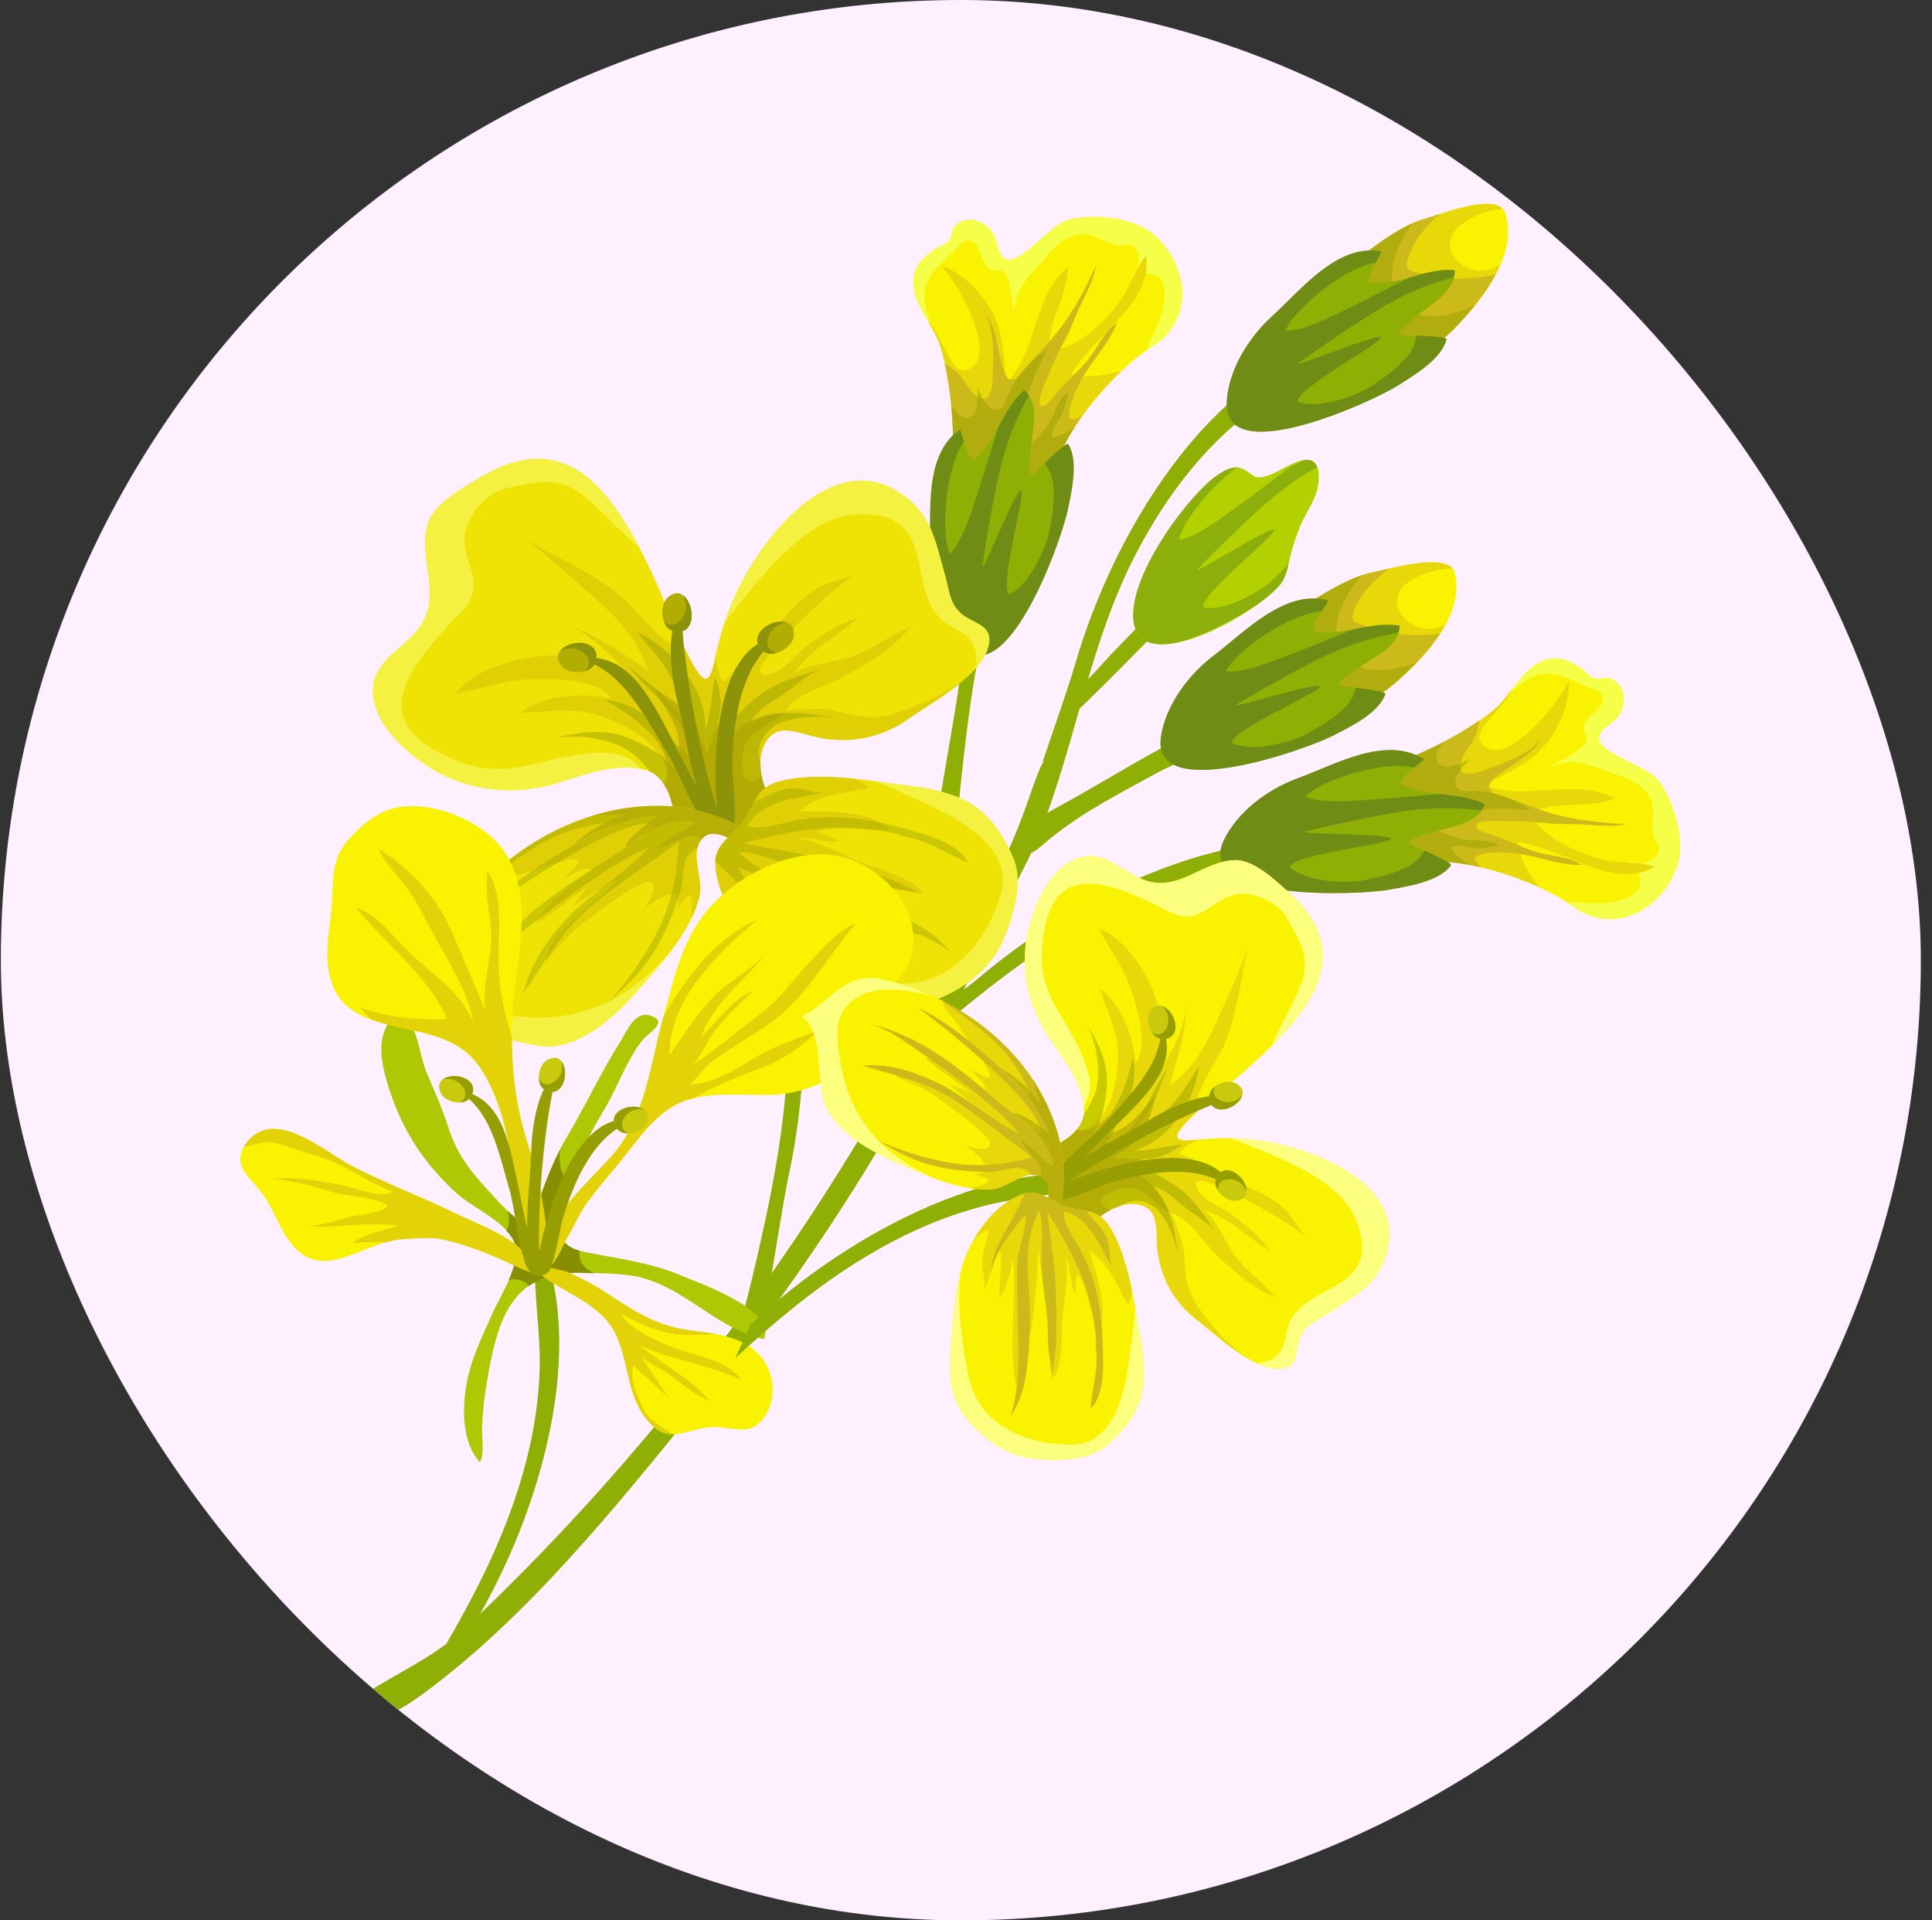 <svg width="161" height="160" viewBox="0 0 161 160" fill="none" xmlns="http://www.w3.org/2000/svg">
<rect x="0" y="0" width="161" height="160" fill="#333333" stroke="none"/>
<g clip-path="url(#clip0_202_71966)">
<rect x="0.07" width="160" height="160" rx="80" fill="#FEF0FF"/>
<path d="M89.554 55.474C89.115 56.987 88.078 59.963 86.89 63.457C86.918 63.443 86.951 63.438 86.984 63.424C86.861 63.622 86.758 63.796 86.706 63.928C86.163 65.216 85.744 66.555 85.249 67.871C84.159 70.789 82.769 73.699 81.439 76.519C72.324 95.889 60.106 113.827 45.243 129.246C43.121 131.448 40.943 133.598 38.713 135.697C36.525 137.757 33.945 138.978 31.366 140.535C30.918 140.808 30.456 141.086 30.14 141.506C29.824 141.926 29.683 142.52 29.933 142.982C30.036 143.01 30.135 143.029 30.239 143.048C32.036 143.354 33.799 142.194 35.299 141.091C43.98 134.702 51.35 125.53 58.14 117.146C64.864 108.847 70.956 100.029 76.115 90.669C78.256 86.784 80.227 82.809 82.033 78.758C83.466 75.542 85.433 72.539 86.715 69.261C89.714 61.608 90.832 53.498 94.665 46.142C96.589 42.455 98.862 39.196 101.823 36.339C104.129 34.108 109.778 30.35 109.448 29.266C100.673 32.255 92.916 43.813 89.554 55.474Z" fill="#8FAF05"/>
<path d="M84.42 41.039C82.161 45.905 80.596 51.465 79.931 56.911C79.285 62.183 74.541 84.798 76.875 87.184C79.167 90.541 79.12 74.353 80.025 65.682C80.69 59.33 81.496 52.926 83.505 46.891C84.08 45.16 84.755 43.51 85.519 41.911C85.137 41.638 84.769 41.35 84.42 41.039Z" fill="#8FAF05"/>
<path d="M83.667 21.505C84.907 22.354 87.463 18.694 89.001 18.317C91.179 17.78 94.617 18.091 96.314 19.689C99.101 22.311 99.483 26.677 96.055 28.842C93.211 30.629 89.877 34.463 88.501 37.499C87.496 39.715 87.869 43.502 84.903 44.242C83.62 44.563 81.046 44.577 79.994 43.554C78.919 42.517 79.4 40.659 79.428 39.343C79.504 35.854 79.414 32.312 78.4 28.95C77.835 27.069 75.793 25.07 76.146 23.075C76.349 21.92 76.873 21.571 77.698 20.896C78.212 20.482 78.579 20.576 79.061 20.062C79.358 19.746 79.273 19.09 79.607 18.793C80.484 18.02 81.484 18.213 82.38 18.982C83.201 19.685 82.988 20.934 83.611 21.448C83.63 21.476 83.648 21.495 83.667 21.505Z" fill="#F9F200"/>
<path d="M83.61 21.461C82.988 20.947 83.2 19.692 82.379 18.994C81.484 18.226 80.484 18.028 79.607 18.806C79.267 19.103 79.357 19.758 79.06 20.074C78.574 20.584 78.206 20.489 77.697 20.909C76.872 21.583 76.348 21.932 76.146 23.087C75.896 24.512 76.862 25.94 77.645 27.331C77.31 25.997 76.688 24.931 77.282 23.483C77.702 22.46 79.253 21.22 80.041 20.352C80.484 19.867 81.149 19.985 81.455 20.551C81.771 21.145 82.059 22.809 83.096 22.545C83.558 22.427 83.936 22.87 84.016 23.262C84.195 24.111 84.567 25.521 84.402 26.365C84.511 25.803 84.605 25.247 84.756 24.695C85.077 23.517 86.397 22.394 87.132 21.465C87.92 20.47 88.755 19.678 90.08 19.513C91.277 19.367 92.588 20.716 93.649 20.433C93.998 20.338 94.394 20.362 94.621 20.697C94.965 21.197 94.885 21.531 94.847 22.154C94.804 22.88 93.569 23.418 94.781 22.913C95.413 22.649 96.596 22.743 96.874 23.512C97.412 24.988 96.587 26.959 95.889 28.274C95.757 28.524 95.658 28.845 95.578 29.189C95.738 29.076 95.898 28.949 96.059 28.85C99.487 26.69 99.105 22.319 96.318 19.697C94.616 18.099 91.183 17.787 89.004 18.325C87.467 18.702 84.912 22.361 83.671 21.512C83.648 21.494 83.629 21.475 83.61 21.461Z" fill="#F6FF48"/>
<path d="M93.172 25.293C91.772 27.085 89.838 29.004 87.485 29.249C87.183 26.91 89.032 24.642 88.994 22.238C85.924 24.826 86.486 29.669 83.543 32.225C84.062 31.753 83.491 28.358 83.336 27.689C82.808 25.411 80.681 22.86 78.399 22.124C79.62 23.152 83.6 30.089 80.469 30.852C79.224 31.154 78.592 28.07 77.305 26.741C77.739 27.495 78.172 28.235 78.389 28.962C79.403 32.324 79.488 35.865 79.417 39.354C79.408 39.916 79.318 40.576 79.299 41.231C79.875 42.99 81.483 43.895 83.524 43.537C85.274 43.23 86.476 41.971 87.631 40.665C87.9 39.557 88.089 38.407 88.494 37.506C89.47 35.36 91.418 32.833 93.478 30.895C91.998 31.286 90.574 31.48 89.433 31.216C88.763 31.065 93.266 26.557 93.469 26.326C94.653 24.982 95.883 23.171 95.478 21.309C94.535 22.511 94.148 24.044 93.172 25.293Z" fill="#E8D80A"/>
<path d="M86.662 33.693C86.398 33.254 87.355 31.382 87.525 30.91C88.062 29.449 88.949 28.128 89.501 26.667C90.047 25.224 91.094 23.658 91.321 22.145C90.51 23.988 89.43 25.973 88.19 27.567C87.365 28.633 86.37 29.515 85.558 30.59C85.002 31.335 84.153 32.334 83.672 30.943C83.073 29.203 83.182 27.558 82.074 26.006C82.956 27.756 82.767 29.892 82.71 31.74C82.687 32.504 82.376 33.763 81.409 33.042C80.617 32.452 80.353 31.467 79.589 30.868C79.325 30.66 79.023 30.453 78.707 30.255C79.395 33.221 79.49 36.295 79.424 39.332C79.414 39.898 79.32 40.572 79.301 41.232C79.372 41.511 79.457 41.779 79.608 42.044C81.074 44.566 84.545 43.614 86.426 42.161C86.883 41.808 87.232 41.355 87.567 40.888C87.874 39.709 88.058 38.446 88.496 37.479C88.902 36.588 89.486 35.626 90.165 34.669C90.052 34.716 89.939 34.782 89.826 34.815C89.614 34.881 89.397 34.923 89.18 34.942C88.85 34.041 89.774 32.25 90.213 31.472C91.094 29.897 92.419 28.647 93.084 26.884C91.976 27.572 91.368 29.213 90.5 30.184C89.642 31.142 88.671 32.009 87.85 32.976C87.591 33.306 86.983 34.216 86.662 33.693Z" fill="#CCBA1B"/>
<path opacity="0.48" d="M85.677 32.908C86.073 31.541 86.582 30.357 87.285 29.141C85.917 29.9 84.715 31.305 84.059 32.743C83.777 33.37 83.663 34.313 82.843 34.106C82.079 33.913 81.758 32.852 81.419 32.239C81.471 32.894 81.589 34.865 80.504 34.818C80.023 34.794 79.636 34.309 79.273 33.752C79.443 35.61 79.467 37.487 79.424 39.349C79.415 39.906 79.325 40.561 79.302 41.207C79.523 41.901 79.806 42.551 80.466 43.023C82.268 44.324 84.852 43.391 86.431 42.183C86.861 41.853 87.233 41.443 87.549 40.995C87.87 39.788 88.053 38.491 88.501 37.501C88.784 36.883 89.162 36.223 89.586 35.563C89.379 35.704 89.18 35.846 88.973 35.968C88.539 36.218 88.105 36.402 87.7 36.445C87.544 35.789 88.176 35.181 88.45 34.625C88.751 34.016 88.888 33.323 89.034 32.668C88.294 32.974 87.775 34.79 87.266 35.464C86.611 36.336 85.757 37.374 84.573 37.345C84.05 35.973 85.304 34.2 85.677 32.908Z" fill="#979E02"/>
<path d="M85.93 37.093C85.982 36.64 86.034 36.301 86.034 36.258C86.213 35.075 86.406 33.358 85.36 32.5C83.445 34.169 83.11 36.763 81.121 38.361C80.399 37.602 80.366 36.65 79.984 35.773C76.919 37.951 77.617 42.846 77.504 46.09C77.409 48.745 78.183 51.795 79.979 53.766C83.827 57.987 88.462 45.033 88.981 42.464C89.302 40.889 89.891 38.451 89.019 37.013C88.849 36.73 86.35 39.314 86.062 39.512C85.675 39.79 85.808 38.144 85.93 37.093Z" fill="#8FAF05"/>
<path opacity="0.71" d="M89.027 37.015C88.924 36.84 87.905 37.779 87.089 38.562C87.16 39.123 88.386 39.288 87.476 44.112C87.16 45.776 85.727 48.799 84.109 49.511C83.265 48.883 85.293 41.796 85.137 40.914C84.958 39.934 81.737 48.172 81.869 47.162C82.124 45.248 82.897 40.867 83.364 39C83.765 37.425 84.232 36.006 84.944 34.502C85.165 34.025 85.463 33.502 85.745 32.96C85.637 32.795 85.519 32.644 85.359 32.512C84.364 33.379 83.793 34.502 83.199 35.596C83.039 36.067 82.888 36.543 82.737 37.034C82.256 38.628 81.775 40.174 81.242 41.768C80.794 43.112 80.148 45.125 79.163 46.153C78.38 44.503 78.752 39.019 80.328 36.803C80.224 36.463 80.129 36.119 79.988 35.789C76.923 37.967 77.621 42.862 77.508 46.106C77.413 48.761 78.187 51.812 79.983 53.783C83.831 58.003 88.466 45.05 88.985 42.48C89.31 40.891 89.9 38.453 89.027 37.015Z" fill="#637F1D"/>
<path d="M91.731 55.458C90.722 56.604 88.383 58.735 88.223 60.367C88.576 60.315 88.864 60.06 89.194 59.763C90.962 58.169 97.272 51.804 97.587 51.28C97.922 50.714 97.71 50.281 97.007 50.328C96.215 50.384 95.569 51.408 94.999 52.021C93.919 53.176 92.787 54.256 91.731 55.458Z" fill="#8FAF05"/>
<path d="M109.395 41.782C109.508 41.546 109.607 41.31 109.692 41.06C109.928 40.358 110.144 38.721 109.3 38.382C108.329 37.991 106.688 39.278 105.769 39.58C104.698 39.929 104.698 39.811 103.845 39.217C103.067 38.674 102.364 38.995 101.619 39.467C99.257 40.957 94.093 47.789 94.447 51.642C94.933 56.904 105.679 50.637 106.933 48.327C107.174 47.874 107.296 47.374 107.414 46.841C107.636 45.799 107.919 44.941 108.296 43.97C108.593 43.211 109.046 42.517 109.395 41.782Z" fill="#B3D100"/>
<path opacity="0.71" d="M94.689 52.548C94.783 52.741 94.897 52.906 95.033 53.043C95.062 53.071 95.085 53.1 95.109 53.133C95.269 53.274 95.448 53.387 95.646 53.477C95.665 53.482 95.679 53.491 95.698 53.501C95.896 53.576 96.123 53.628 96.349 53.656C96.41 53.666 96.476 53.67 96.537 53.675C96.679 53.684 96.835 53.68 96.99 53.675C99.197 53.562 102.408 51.878 104.903 50.285C105.898 49.549 106.657 48.846 106.935 48.333C107.157 47.917 107.274 47.455 107.383 46.974C107.048 47.342 106.657 47.748 106.176 48.205C104.945 49.37 102.012 50.978 100.286 50.61C99.975 49.606 105.766 45.05 106.152 44.244C106.586 43.344 99.145 48.134 99.843 47.394C101.177 45.989 104.365 42.891 105.836 41.651C107.081 40.609 108.298 39.732 109.75 38.925C109.755 38.925 109.759 38.92 109.764 38.92C109.67 38.675 109.524 38.477 109.293 38.388C109.099 38.312 108.878 38.312 108.642 38.345C108.326 38.491 108.01 38.638 107.699 38.793C107.293 39.076 106.892 39.373 106.482 39.684C105.157 40.694 103.865 41.665 102.498 42.65C101.352 43.476 99.645 44.735 98.245 44.984C98.508 43.542 100.838 40.547 103.073 38.968C102.583 38.944 102.106 39.161 101.611 39.472C99.249 40.962 94.085 47.795 94.439 51.647C94.463 51.926 94.534 52.157 94.614 52.373C94.647 52.425 94.661 52.491 94.689 52.548Z" fill="#7DA012"/>
<path d="M63.995 75.221C65.249 79.144 65.707 83.086 65.65 87.245C65.565 93.606 64.222 99.92 62.764 106.139C62.345 107.927 61.774 110.02 61.171 112.185C62.034 111.02 62.929 109.884 63.863 108.761C64.669 104.046 65.325 99.783 65.735 97.883C68.3 86.019 66.947 72.17 60.633 65.375C59.827 66.177 63.019 72.16 63.995 75.221Z" fill="#8FAF05"/>
<path d="M63.645 62.156C63.008 63.594 63.513 65.424 64.234 66.711C64.823 67.763 65.748 69.21 63.659 69.493C62.697 69.62 61.938 69.017 61.084 68.776C59.891 68.442 58.627 69.083 57.472 68.739C55.878 68.267 56.213 66.824 55.506 65.636C54.94 64.683 54.473 64.273 53.431 64.075C51.206 63.646 48.961 64.448 46.867 65.122C43.708 66.136 40.52 66.136 37.427 64.806C34.739 63.656 30.604 60.369 31.113 57.011C31.439 54.866 33.848 53.876 35.018 52.169C36.885 49.443 34.749 46.463 35.654 43.592C36.211 41.828 38.983 40.376 40.487 39.513C42.345 38.442 44.571 37.829 46.693 38.518C50.38 39.715 52.7 44.365 54.261 47.604C55.492 50.165 56.317 52.876 57.703 55.309C58.585 56.856 59.094 57.176 59.538 55.064C59.919 53.23 60.429 51.471 61.183 49.759C63.239 45.096 69.346 36.947 75.301 41.272C77.758 43.054 78.003 45.36 78.781 48.019C79.111 49.151 79.097 50.141 79.988 51.014C80.945 51.957 82.638 51.957 82.436 53.541C82.096 56.167 77.659 58.506 75.74 59.869C73.495 61.463 70.869 61.996 68.171 61.439C66.427 61.076 64.588 60.025 63.645 62.156Z" fill="#EFE306"/>
<path d="M43.514 44.637C44.165 45.24 46.056 46.693 47.159 47.706C49.927 50.248 52.775 52.125 53.987 55.812C51.601 54.294 49.488 52.695 46.721 51.88C49.682 52.752 52.638 56.303 54.411 58.759C52.789 56.703 49.224 54.874 46.607 54.648C44.085 54.431 39.482 55.586 37.969 57.802C40.109 57.373 42.274 56.609 44.485 56.586C46.15 56.567 49.95 56.586 51.002 58.217C48.701 57.736 45.344 57.807 43.358 59.377C45.99 59.335 47.937 58.83 50.483 59.806C52.582 60.608 55.321 62.126 55.562 64.644C55.59 64.979 55.51 65.243 55.397 65.474C55.434 65.531 55.468 65.573 55.505 65.634C56.208 66.823 55.878 68.266 57.472 68.737C58.542 69.053 59.711 68.553 60.829 68.742H60.838C60.843 68.742 60.848 68.746 60.852 68.746C60.933 68.761 61.013 68.751 61.088 68.775C61.154 68.794 61.22 68.827 61.282 68.846C61.781 69.001 62.272 69.27 62.795 69.227C63.389 69.18 64.285 68.732 64.903 68.157C64.79 67.681 64.488 67.162 64.238 66.709C63.517 65.422 63.012 63.593 63.649 62.154C64.592 60.023 66.431 61.079 68.18 61.438C70.877 61.999 73.504 61.461 75.748 59.867C76.017 59.679 76.343 59.462 76.696 59.231C77.088 58.971 77.512 58.698 77.96 58.401C77.974 58.392 77.993 58.382 78.007 58.368C78.403 58.104 78.813 57.821 79.21 57.524C79.243 57.5 79.275 57.477 79.308 57.453C79.728 57.142 80.134 56.817 80.511 56.477C79.417 57.307 78.215 58.01 76.937 58.547C75.315 59.231 73.716 59.905 71.91 59.717C70.887 59.613 69.93 59.24 68.949 59.099C68.548 59.042 65.549 59.028 65.393 59.297C66.252 57.83 68.675 57.236 70.066 56.51C71.924 55.543 74.598 53.917 75.843 52.261C74.23 52.926 72.801 54.006 71.137 54.648C69.642 55.223 67.393 55.242 66.12 56.152C67.44 54.171 69.722 53.025 71.566 51.465C69.958 51.88 68.671 52.804 67.303 53.775C66.346 54.454 65.351 55.935 64.149 56.166C61.975 56.59 64.714 53.818 65.299 53.209C67.204 51.219 69.222 49.22 71.552 47.631C70.703 48.211 69.288 48.338 68.336 48.885C67.289 49.489 66.478 50.201 65.686 51.083C63.946 53.016 61.947 54.775 60.357 56.84C59.862 56.373 59.721 55.562 59.622 54.789C59.603 54.879 59.57 54.968 59.551 55.058C59.112 57.17 58.599 56.85 57.717 55.303C57.476 54.888 57.273 54.454 57.066 54.02C55.444 54.124 53.053 50.786 51.884 49.791C50.63 48.725 49.21 47.886 47.782 47.079C46.626 46.447 44.481 45.528 43.514 44.637Z" fill="#E0CF05"/>
<path opacity="0.48" d="M55.912 56.451C56.483 57.644 57.662 59.554 57.624 60.865C56.771 59.842 56.049 58.799 55.12 57.852C54.257 56.97 53.262 56.305 52.329 55.499C53.989 57.635 57.718 60.157 57.582 63.185C55.427 61.223 53.607 58.517 50.381 58.342C52.786 59.507 55.12 61.676 56.342 64.067C55.766 63.661 55.337 63.039 54.616 62.624C53.663 62.067 52.513 61.44 51.423 61.176C49.749 60.77 47.778 61.072 46.156 61.53C48.08 61.091 51.428 61.572 52.951 62.987C53.3 63.307 53.805 63.812 54.163 64.302C54.729 64.552 55.092 64.948 55.502 65.641C56.205 66.83 55.875 68.273 57.468 68.744C58.624 69.084 59.892 68.442 61.08 68.782C61.566 68.919 62.023 69.159 62.5 69.334C63.311 68.914 63.716 67.844 64.622 67.443C64.494 67.193 64.358 66.948 64.23 66.717C63.74 65.84 63.377 64.713 63.382 63.628C63.136 62.685 63.174 61.765 64.018 60.912C65.376 59.544 68.498 59.587 70.247 59.889C67.564 59.544 65.084 58.814 62.575 60.228C62.853 59.2 64.541 58.375 65.395 57.767C66.352 57.083 67.489 55.984 68.616 55.73C66.621 56.281 64.758 56.786 63.089 58.083C61.91 58.993 60.929 60.195 59.76 61.025C59.718 60.2 60.118 59.427 60.067 58.54C60.02 57.819 59.854 57.017 59.581 56.395C59.289 57.823 59.265 59.389 58.784 60.789C58.925 57.489 55.988 53.947 53.088 52.684C54.05 53.928 55.177 54.914 55.912 56.451Z" fill="#979E02"/>
<path opacity="0.63" d="M61.689 58.586C60.062 59.148 59.412 61.316 58.912 62.849C58.473 61.722 58.346 60.812 57.535 59.746C56.719 58.671 55.63 58.091 54.531 57.332C55.441 59.246 57.021 60.788 56.474 63.023C55.984 62.604 55.347 62.123 54.743 61.995C55.347 62.118 55.762 64.212 55.63 64.707C55.559 64.966 55.441 65.164 55.3 65.325C55.366 65.424 55.437 65.513 55.507 65.631C55.941 66.367 55.984 67.201 56.328 67.843C56.766 67.847 57.153 67.862 57.384 67.904C58.483 68.107 59.459 68.475 60.392 68.696C60.623 68.701 60.859 68.71 61.086 68.772C61.152 68.79 61.213 68.819 61.279 68.842C62.293 68.941 63.278 68.734 64.33 67.734C64.424 67.645 64.533 67.55 64.641 67.451C64.514 67.197 64.368 66.937 64.236 66.706C63.891 66.088 63.604 65.348 63.458 64.589C63.17 64.877 62.925 65.108 62.774 65.127C61.458 65.254 61.783 62.477 62.194 61.849C62.854 60.836 64.424 60.157 65.367 59.397C63.49 59.44 61.515 60.256 60.454 61.864C60.185 61.034 60.982 59.077 61.689 58.586Z" fill="#ADA405"/>
<path opacity="0.5" d="M60.426 51.816C65.839 44.771 68.909 42.357 72.983 42.913C78.321 43.639 75.218 50.255 79.429 52.278C81.32 53.183 81.617 54.485 81.183 55.8C81.838 55.084 82.334 54.329 82.433 53.542C82.635 51.957 80.947 51.962 79.985 51.014C79.094 50.142 79.108 49.152 78.778 48.02C78 45.361 77.755 43.055 75.298 41.272C69.343 36.948 63.236 45.096 61.18 49.76C60.888 50.434 60.657 51.123 60.426 51.816Z" fill="#FCFF7D"/>
<path opacity="0.5" d="M35.658 43.592C34.753 46.459 36.889 49.444 35.022 52.169C33.852 53.876 31.442 54.866 31.117 57.012C30.608 60.369 34.743 63.656 37.431 64.806C40.529 66.132 43.712 66.136 46.871 65.122C48.956 64.453 51.191 63.661 53.411 64.076C51.417 61.246 45.386 63.679 42.783 63.991C40.373 64.278 38.685 63.797 36.521 62.661C30.938 59.728 34.111 55.701 37.228 52.249C38.558 50.778 40.053 50.029 39.214 47.327C38.926 46.398 38.577 45.403 38.747 44.417C39.03 42.739 40.675 40.975 42.344 40.645C44.825 40.154 46.315 39.669 48.305 41.06C49.823 42.121 51.87 44.526 53.246 45.572C51.733 42.677 49.658 39.49 46.697 38.528C44.57 37.834 42.349 38.452 40.491 39.523C38.982 40.376 36.215 41.828 35.658 43.592Z" fill="#FCFF7D"/>
<path d="M48.016 54.876C51.67 55.489 53.584 59.501 55.386 62.349C56.409 63.967 57.409 66.763 58.526 68.333C59.422 68.503 60.299 68.616 61.148 68.828C61.389 67.338 61.016 64.745 61.03 63.92C61.072 60.27 61.638 55.281 64.996 53.074C59.611 53.442 59.38 63.071 59.743 67.381C58.191 62.401 56.824 54.861 56.786 50.57C55.414 52.598 55.89 56.144 56.461 58.459C57.3 61.892 57.366 63.264 58.069 65.518C54.754 59.742 53.278 53.98 48.016 54.876Z" fill="#8D9309"/>
<path d="M49.379 53.921C48.724 53.327 47.252 53.496 46.663 54.246C46.408 54.572 46.389 55.001 46.804 55.505C47.436 56.278 49.374 56.175 49.653 55.062C49.78 54.543 49.653 54.171 49.379 53.921Z" fill="#B2AD02"/>
<path d="M49.38 53.921C48.725 53.327 47.254 53.496 46.664 54.246C46.664 54.246 47.716 53.633 48.663 54.421C49.574 55.175 48.772 55.906 48.772 55.906C49.196 55.769 49.55 55.491 49.654 55.067C49.781 54.543 49.654 54.171 49.38 53.921Z" fill="#8D9309"/>
<path d="M57.316 52.3C57.886 51.63 57.674 50.164 56.91 49.593C56.575 49.348 56.146 49.343 55.651 49.773C54.901 50.428 55.062 52.366 56.184 52.606C56.707 52.724 57.075 52.583 57.316 52.3Z" fill="#B2AD02"/>
<path d="M57.316 52.3C57.886 51.631 57.674 50.164 56.91 49.594C56.91 49.594 57.551 50.626 56.797 51.593C56.066 52.527 55.316 51.749 55.316 51.749C55.463 52.168 55.75 52.513 56.179 52.602C56.707 52.725 57.075 52.583 57.316 52.3Z" fill="#8D9309"/>
<path d="M63.132 53.099C63.344 52.24 64.665 51.566 65.57 51.858C65.966 51.986 66.216 52.335 66.155 52.985C66.056 53.976 64.386 54.966 63.538 54.197C63.142 53.839 63.043 53.457 63.132 53.099Z" fill="#B2AD02"/>
<path d="M63.132 53.099C63.344 52.24 64.665 51.566 65.57 51.858C65.57 51.858 64.353 51.934 64.004 53.108C63.665 54.244 64.735 54.405 64.735 54.405C64.306 54.527 63.858 54.49 63.538 54.197C63.142 53.839 63.043 53.457 63.132 53.099Z" fill="#8D9309"/>
<path d="M55.626 67.172C47.699 66.753 40.164 71.878 36.363 78.754C34.77 81.644 37.123 84.002 37.566 86.836C39.612 85.124 43.781 87.458 46.185 87.166C49.076 86.817 51.566 84.36 53.372 82.295C55.197 80.206 57.691 77.41 58.309 74.599C58.587 73.321 57.7 71.572 58.196 70.403C58.959 68.601 60.676 69.823 61.907 70.426C63.665 68.728 57.715 67.389 56.776 67.272C56.389 67.229 56.008 67.196 55.626 67.172Z" fill="#EFE306"/>
<path d="M40.098 73.75C40.706 74.038 41.88 73.274 42.479 73.114C43.974 72.718 45.473 72.1 46.987 71.732C49.321 71.166 47.812 72.326 47.02 73.166C47.656 72.901 48.764 72.034 49.335 72.501C47.85 73.557 45.403 75.203 44.705 76.924C46.322 76.004 47.704 74.651 49.302 73.689C48.519 74.156 48.255 75.019 47.609 75.599C48.864 74.707 50.198 74.038 51.415 73.208C50.948 74.184 49.283 75.108 48.486 75.938C47.35 77.117 45.657 78.334 45.516 80.059C46.581 78.829 47.529 77.65 48.901 76.674C49.585 76.188 53.546 73.09 54.253 73.5C54.961 73.911 53.838 75.561 53.456 76.004C54.296 75.028 57.205 73.269 56.375 75.896C56.71 75.41 56.955 74.835 57.512 74.566C57.696 75.179 57.686 75.853 57.592 76.542C57.908 75.896 58.158 75.245 58.304 74.59C58.582 73.312 57.696 71.562 58.191 70.393C58.955 68.592 60.671 69.813 61.902 70.416C63.66 68.719 57.71 67.38 56.771 67.262C56.389 67.215 56.003 67.182 55.625 67.163C49.792 66.866 44.176 69.563 40.098 73.75Z" fill="#E0CF05"/>
<path opacity="0.5" d="M42.503 84.6C39.905 84.214 37.91 83.813 37.339 81.045C36.934 79.088 38.084 76.674 39.282 74.637C38.165 75.91 37.174 77.287 36.363 78.753C34.77 81.644 37.123 84.001 37.566 86.835C39.612 85.124 43.781 87.458 46.185 87.165C49.076 86.817 51.566 84.36 53.372 82.294C54.136 81.422 55.008 80.427 55.814 79.357C52.452 83.153 48.373 85.473 42.503 84.6Z" fill="#FCFF7D"/>
<path opacity="0.41" d="M39.945 73.901C41.86 72.444 44.071 70.779 45.863 69.879C47.207 69.204 49.782 68.431 51.295 68.577C49.584 69.365 42.775 72.958 40.063 76.127C43.784 73.401 52.696 67.568 54.709 68.771C50.046 72.515 43.982 74.622 40.063 80.931C41.143 79.291 43.421 77.706 45 76.471C46.872 75.004 51.272 71.732 53.997 70.647C52.743 72.218 49.027 74.679 47.612 76.141C45.274 78.555 44.161 80.559 43.609 82.761C45.208 80.498 46.457 78.131 48.471 76.207C50.366 74.391 54.422 71.713 56.577 70.133C56.322 72.812 56.477 76.876 50.649 83.619C51.828 82.261 54.756 80.701 56.704 74.24C57.067 73.047 56.685 71.27 57.996 70.742C58.029 70.728 58.071 70.728 58.109 70.713C58.133 70.61 58.151 70.506 58.194 70.412C58.958 68.61 60.674 69.832 61.905 70.435C63.664 68.738 57.713 67.398 56.775 67.281C56.393 67.233 56.006 67.2 55.629 67.181C49.72 66.861 44.034 69.624 39.945 73.901Z" fill="#979E02"/>
<path opacity="0.68" d="M47.738 70.454C48.761 69.864 50.657 68.417 54.943 67.879C54.943 67.879 51.699 70.142 52.232 70.6C52.232 70.6 55.207 67.813 57.891 68.483C58.301 68.587 54.604 70.345 54.896 70.614C55.123 70.822 58.013 68.935 58.452 69.982C59.296 68.85 60.8 69.879 61.908 70.425C63.667 68.728 57.716 67.389 56.778 67.271C56.396 67.224 56.009 67.191 55.632 67.172C53.505 67.059 51.407 67.361 49.403 67.974C50.322 67.893 51.251 67.856 52.19 67.889C52.19 67.889 51.322 67.997 49.893 68.822C48.46 69.643 47.738 70.454 47.738 70.454Z" fill="#B2A906"/>
<path d="M65.159 65.056C64.994 65.094 64.834 65.141 64.678 65.188C63.113 65.669 62.82 67.055 62.052 68.291C61.321 69.456 59.638 70.219 59.614 71.743C59.581 73.883 60.741 75.845 62.113 77.42C64.254 79.877 67.088 80.975 70.068 82.197C72.539 83.21 75.08 84.347 77.726 83.394C80.197 82.503 82.446 80.867 83.554 78.424C84.379 76.609 85.294 73.544 84.502 71.629C83.771 69.856 82.672 68.126 81.093 67.074C78.938 65.646 75.731 65.481 73.199 65.127C70.785 64.787 67.611 64.462 65.159 65.056Z" fill="#EFE306"/>
<path d="M59.614 71.742C59.581 73.883 60.741 75.845 62.113 77.42C62.231 77.556 62.363 77.674 62.486 77.806C62.075 77.236 61.792 76.642 61.835 76.024C62.797 76.514 63.679 77.193 64.707 77.556C65.15 77.712 66.767 77.745 67.05 78.132C66.216 76.986 64.315 76.731 63.641 75.524C65.112 75.585 66.706 76.552 68.172 76.91C67.63 75.925 66.069 75.293 65.188 74.642C68.979 75.51 72.694 77.457 76.585 77.91C76.085 77.099 74.651 76.566 73.84 76.066C72.737 75.387 71.567 74.751 70.374 74.251C68.564 73.487 66.489 72.558 64.636 72.072C66.937 72.45 69.356 72.747 71.648 73.232C73.364 73.6 75.213 74.421 76.924 74.43C76.193 73.082 72.869 72.355 71.516 71.752C69.865 71.016 68.121 70.068 66.319 69.847C67.503 69.658 68.818 70.262 70.002 70.082C69.417 69.814 68.757 69.62 68.191 69.257C70.044 68.715 72.251 69.314 74.156 69.125C72.713 67.484 68.573 67.593 66.541 67.593C68.394 66.079 70.238 66.136 72.402 65.664C72.199 65.381 71.775 65.122 71.247 64.882C69.229 64.679 66.989 64.608 65.154 65.051C64.99 65.089 64.829 65.136 64.674 65.183C63.108 65.664 62.816 67.051 62.047 68.286C61.321 69.455 59.638 70.219 59.614 71.742Z" fill="#E0CF05"/>
<path opacity="0.5" d="M75.948 66.395C78.933 67.772 84.672 70.201 83.385 74.558C82.192 78.599 79.037 82.366 74.458 81.913C71.549 81.626 67.923 81.041 64.844 79.726C66.442 80.73 68.225 81.442 70.064 82.196C72.534 83.21 75.076 84.347 77.722 83.394C80.192 82.503 82.442 80.867 83.55 78.424C84.375 76.609 85.29 73.544 84.498 71.629C83.767 69.856 82.668 68.126 81.088 67.074C78.933 65.645 75.727 65.48 73.195 65.127C73.115 65.117 73.03 65.103 72.945 65.094C74.001 65.518 75.019 65.966 75.948 66.395Z" fill="#FCFF7D"/>
<path opacity="0.41" d="M62.051 68.289C61.32 69.454 59.637 70.218 59.613 71.741C59.613 71.75 59.618 71.76 59.618 71.769C60.014 72.193 60.443 72.575 60.764 72.863C62.598 74.537 63.64 76.466 66.219 77.149C64.413 76.668 62.452 73.849 61.499 72.297C63.004 72.59 64.333 74.018 65.871 74.49C67.483 74.98 69.134 75.504 70.775 75.961C73.444 76.706 76.857 77.559 79.102 79.257C77.588 77.069 73.906 75.824 71.496 74.975C67.917 73.716 64.409 73.787 61.556 70.986C63.145 70.991 64.862 71.811 66.385 72.241C68.148 72.745 69.982 72.901 71.751 73.335C72.5 73.518 73.26 73.782 74.023 73.966C74.717 74.131 76.089 74.122 76.669 74.466C74.354 73.089 71.425 72.335 68.827 71.628C66.569 71.01 64.216 70.746 61.919 70.26C66.469 69.058 70.51 68.346 75.207 69.614C75.122 69.591 75.047 69.6 74.976 69.638C77.084 69.873 78.777 71.118 80.653 71.873C80.092 70.543 77.867 69.76 76.603 69.383C72.996 68.308 69.855 67.653 66.125 68.388C64.951 68.619 63.438 69.218 62.259 68.784C63.598 66.62 66.498 66.511 68.676 66.03C68.04 66.172 66.795 65.615 66.031 65.672C65.13 65.738 64.597 66.007 63.763 66.403C63.588 66.488 63.414 66.563 63.225 66.648C63.126 66.691 62.994 66.742 62.867 66.79C62.598 67.261 62.362 67.784 62.051 68.289Z" fill="#979E02"/>
<path d="M125.427 17.742C126.558 21.146 123.545 24.923 121.334 27.229C119.698 28.931 117.491 30.384 115.029 30.025C111.398 29.502 108.536 26.437 111.417 23.268C112.955 21.58 116.444 18.84 118.698 18.242C119.853 17.935 124.814 15.893 125.427 17.742Z" fill="#F9F200"/>
<path d="M121.334 27.228C122.621 25.884 124.177 24.041 125.031 22.06C124.366 22.494 123.503 22.683 122.682 22.452C121.885 22.225 120.961 21.523 120.853 20.641C120.735 19.703 121.296 19.009 122.036 18.51C122.923 17.911 124.078 17.501 125.21 17.392C124.073 16.204 119.768 17.963 118.703 18.246C116.449 18.84 112.959 21.579 111.422 23.272C108.541 26.436 111.398 29.501 115.034 30.029C117.491 30.378 119.698 28.931 121.334 27.228Z" fill="#E8D80A"/>
<path d="M121.331 27.231C122.444 26.071 123.76 24.533 124.646 22.864C122.331 23.388 119.889 23.322 117.592 22.558C117.305 22.459 117.182 22.176 117.248 21.888C117.635 20.28 118.681 18.941 119.983 17.828C119.422 18.012 118.955 18.172 118.691 18.243C116.437 18.837 112.948 21.577 111.41 23.27C108.529 26.434 111.387 29.499 115.022 30.027C117.488 30.381 119.695 28.933 121.331 27.231Z" fill="#CCBA1B"/>
<path opacity="0.48" d="M121.331 27.228C121.826 26.714 122.359 26.115 122.877 25.469C120.614 26.459 118.049 26.968 116.662 25.134C115.281 23.3 116.238 20.546 117.733 18.594C115.545 19.556 112.749 21.805 111.414 23.271C108.533 26.435 111.391 29.5 115.026 30.029C117.488 30.378 119.694 28.93 121.331 27.228Z" fill="#979E02"/>
<path d="M118.324 26.118C118.682 25.84 118.96 25.637 118.993 25.613C119.965 24.916 121.332 23.859 121.219 22.511C118.682 22.299 116.593 23.873 114.061 23.562C114.099 22.515 114.759 21.827 115.122 20.945C111.425 20.266 108.403 24.18 105.998 26.358C104.032 28.146 102.381 30.824 102.226 33.488C101.886 39.189 114.401 33.479 116.607 32.055C117.956 31.187 120.116 29.909 120.54 28.282C120.625 27.966 117.027 27.971 116.688 27.905C116.211 27.82 117.48 26.769 118.324 26.118Z" fill="#8FAF05"/>
<path opacity="0.71" d="M120.54 28.279C120.592 28.081 119.21 28.011 118.079 27.968C117.725 28.411 118.465 29.406 114.368 32.113C112.958 33.047 109.789 34.126 108.153 33.466C108.016 32.419 114.509 28.935 115.033 28.209C115.613 27.393 107.464 30.83 108.28 30.222C109.831 29.072 113.509 26.568 115.179 25.601C116.584 24.79 117.932 24.134 119.503 23.592C119.993 23.422 120.578 23.267 121.167 23.092C121.21 22.904 121.238 22.71 121.219 22.508C119.904 22.399 118.706 22.767 117.503 23.107C117.055 23.319 116.607 23.54 116.15 23.776C114.674 24.54 113.231 25.276 111.713 26.006C110.44 26.619 108.539 27.567 107.115 27.572C107.752 25.86 111.944 22.3 114.632 21.89C114.806 21.579 114.985 21.272 115.122 20.937C111.425 20.258 108.403 24.172 105.998 26.351C104.032 28.138 102.381 30.816 102.226 33.48C101.886 39.181 114.401 33.471 116.607 32.047C117.961 31.184 120.116 29.911 120.54 28.279Z" fill="#637F1D"/>
<path d="M92.31 64.872C91.032 65.617 89.745 66.367 88.439 67.079C87.595 67.537 86.742 68.008 86.072 68.697C85.398 69.39 84.766 70.498 85.275 71.356C86.19 71.115 86.836 70.408 87.567 69.823C90.335 67.603 93.338 66.084 96.46 64.377C97.016 64.071 97.629 63.807 98.228 63.528C99.233 63.066 100.077 62.651 101.114 62.26C101.614 62.076 104.448 61.534 103.967 60.506C103.703 59.945 102.283 60.185 101.859 60.261C100.129 60.581 98.511 61.458 96.95 62.241C95.385 63.081 93.852 63.976 92.31 64.872Z" fill="#8FAF05"/>
<path d="M121.245 47.761C122.07 51.255 118.736 54.749 116.331 56.847C114.553 58.404 112.224 59.648 109.805 59.078C106.235 58.234 103.656 54.928 106.806 52.028C108.489 50.477 112.205 48.058 114.502 47.662C115.676 47.464 120.797 45.865 121.245 47.761Z" fill="#F9F200"/>
<path d="M116.324 56.846C117.729 55.62 119.441 53.922 120.464 52.027C119.766 52.404 118.885 52.512 118.088 52.206C117.31 51.909 116.456 51.126 116.423 50.239C116.385 49.292 117.008 48.655 117.791 48.221C118.729 47.703 119.913 47.396 121.049 47.387C120.021 46.104 115.579 47.471 114.49 47.66C112.193 48.056 108.478 50.475 106.794 52.027C103.644 54.926 106.224 58.227 109.793 59.076C112.217 59.647 114.546 58.402 116.324 56.846Z" fill="#E8D80A"/>
<path d="M116.324 56.846C117.536 55.79 118.984 54.375 120.012 52.791C117.659 53.107 115.23 52.828 113.014 51.862C112.736 51.739 112.637 51.447 112.726 51.169C113.254 49.598 114.414 48.363 115.81 47.363C115.235 47.495 114.754 47.618 114.49 47.665C112.193 48.061 108.478 50.48 106.794 52.032C103.644 54.931 106.224 58.232 109.793 59.081C112.217 59.647 114.546 58.402 116.324 56.846Z" fill="#CCBA1B"/>
<path opacity="0.48" d="M116.324 56.847C116.862 56.376 117.446 55.829 118.022 55.235C115.683 56.022 113.08 56.3 111.859 54.348C110.642 52.401 111.845 49.741 113.504 47.926C111.236 48.69 108.256 50.684 106.794 52.028C103.644 54.928 106.224 58.229 109.793 59.078C112.217 59.648 114.546 58.403 116.324 56.847Z" fill="#979E02"/>
<path d="M113.43 55.476C113.812 55.231 114.109 55.057 114.142 55.033C115.175 54.425 116.627 53.491 116.637 52.138C114.128 51.704 111.907 53.086 109.413 52.553C109.545 51.511 110.262 50.883 110.7 50.039C107.079 49.035 103.721 52.666 101.133 54.627C99.02 56.231 97.139 58.758 96.743 61.394C95.898 67.038 108.875 62.46 111.195 61.239C112.619 60.493 114.878 59.409 115.444 57.829C115.557 57.518 111.973 57.207 111.638 57.112C111.176 56.99 112.534 56.052 113.43 55.476Z" fill="#8FAF05"/>
<path opacity="0.71" d="M115.448 57.835C115.518 57.642 114.146 57.448 113.024 57.307C112.628 57.717 113.283 58.773 108.964 61.107C107.474 61.914 104.22 62.711 102.655 61.904C102.612 60.853 109.388 57.953 109.973 57.274C110.624 56.514 102.197 59.216 103.065 58.684C104.711 57.675 108.596 55.505 110.341 54.69C111.812 54.006 113.213 53.473 114.825 53.072C115.33 52.945 115.929 52.841 116.532 52.719C116.593 52.535 116.631 52.341 116.636 52.139C115.334 51.917 114.108 52.181 112.882 52.407C112.416 52.577 111.954 52.761 111.477 52.954C109.935 53.586 108.436 54.19 106.861 54.784C105.541 55.284 103.565 56.057 102.146 55.939C102.928 54.294 107.422 51.115 110.133 50.941C110.331 50.649 110.539 50.356 110.704 50.036C107.083 49.031 103.725 52.662 101.136 54.624C99.024 56.227 97.142 58.754 96.746 61.39C95.902 67.034 108.879 62.456 111.199 61.235C112.618 60.499 114.882 59.414 115.448 57.835Z" fill="#637F1D"/>
<path d="M81.796 81.282C81.173 81.806 80.197 82.56 79.004 83.47C77.726 85.045 76.5 86.648 75.293 88.266C75.491 88.091 75.684 87.921 75.873 87.752C80.697 83.569 85.662 79.439 91.25 76.402C94.904 74.417 98.606 72.988 102.666 72.266C105.825 71.705 112.611 71.748 112.941 70.658C103.986 68.235 91.099 73.488 81.796 81.282Z" fill="#8FAF05"/>
<path d="M133.267 61.314C132.947 62.781 137.299 63.776 138.228 65.063C139.544 66.878 140.543 70.179 139.699 72.358C138.313 75.922 134.408 77.922 131.122 75.55C128.396 73.584 123.591 71.933 120.262 71.801C117.829 71.702 114.458 73.466 112.661 70.999C111.883 69.929 110.902 67.548 111.454 66.19C112.015 64.808 113.911 64.554 115.146 64.087C118.404 62.847 121.653 61.432 124.393 59.235C125.926 58.004 127.015 55.359 128.995 54.939C130.141 54.694 130.66 55.047 131.593 55.561C132.173 55.877 132.225 56.259 132.881 56.514C133.286 56.669 133.857 56.344 134.262 56.547C135.309 57.066 135.502 58.065 135.125 59.188C134.781 60.211 133.541 60.484 133.3 61.253C133.282 61.267 133.272 61.291 133.267 61.314Z" fill="#F9F200"/>
<path d="M133.286 61.243C133.531 60.474 134.767 60.2 135.111 59.177C135.483 58.055 135.295 57.055 134.248 56.537C133.847 56.334 133.272 56.659 132.866 56.504C132.216 56.249 132.159 55.867 131.579 55.551C130.645 55.042 130.127 54.688 128.981 54.929C127.562 55.23 126.604 56.664 125.609 57.909C126.717 57.098 127.472 56.122 129.042 56.126C130.146 56.131 131.881 57.102 132.975 57.508C133.593 57.734 133.734 58.399 133.324 58.894C132.895 59.413 131.456 60.3 132.093 61.162C132.376 61.549 132.107 62.063 131.772 62.285C131.051 62.766 129.886 63.643 129.042 63.808C129.603 63.695 130.155 63.577 130.721 63.511C131.933 63.364 133.47 64.166 134.606 64.501C135.823 64.859 136.874 65.331 137.525 66.5C138.11 67.552 137.351 69.273 138.011 70.155C138.228 70.442 138.355 70.82 138.129 71.154C137.794 71.659 137.454 71.711 136.865 71.909C136.177 72.14 135.21 71.201 136.134 72.13C136.615 72.616 136.969 73.748 136.365 74.295C135.2 75.346 133.06 75.323 131.579 75.167C131.296 75.139 130.966 75.167 130.612 75.219C130.773 75.327 130.957 75.427 131.108 75.54C134.399 77.907 138.303 75.912 139.685 72.347C140.529 70.169 139.529 66.868 138.214 65.053C137.285 63.765 132.937 62.775 133.253 61.304C133.272 61.29 133.281 61.266 133.286 61.243Z" fill="#F6FF48"/>
<path d="M133.329 71.541C131.141 70.914 128.642 69.844 127.529 67.755C129.58 66.595 132.381 67.458 134.593 66.524C131.037 64.647 126.761 66.991 123.295 65.222C123.927 65.529 126.855 63.723 127.421 63.327C129.335 61.983 130.901 59.055 130.726 56.664C130.231 58.182 125.294 64.478 123.417 61.86C122.672 60.818 125.294 59.078 126.039 57.386C125.506 58.069 124.983 58.753 124.389 59.224C121.649 61.427 118.4 62.837 115.142 64.077C114.614 64.275 113.968 64.44 113.355 64.671C111.94 65.868 111.704 67.693 112.803 69.452C113.741 70.956 115.363 71.598 117.004 72.178C118.131 72.008 119.272 71.753 120.258 71.791C122.611 71.885 125.685 72.748 128.26 73.927C127.341 72.701 126.628 71.456 126.445 70.296C126.331 69.617 132.202 72.097 132.49 72.201C134.183 72.795 136.323 73.257 137.894 72.182C136.418 71.763 134.857 71.98 133.329 71.541Z" fill="#E8D80A"/>
<path d="M123.098 68.665C123.405 68.26 125.498 68.439 125.998 68.42C127.554 68.368 129.11 68.694 130.671 68.66C132.213 68.627 134.057 69.01 135.542 68.651C133.524 68.59 131.284 68.335 129.341 67.788C128.045 67.42 126.856 66.831 125.55 66.487C124.654 66.251 123.405 65.836 124.513 64.869C125.899 63.662 127.465 63.148 128.488 61.536C127.196 63.007 125.149 63.639 123.409 64.275C122.693 64.539 121.41 64.723 121.717 63.559C121.967 62.606 122.782 61.988 123.046 61.055C123.136 60.729 123.216 60.376 123.282 60.008C120.788 61.757 117.977 63.002 115.139 64.082C114.606 64.285 113.95 64.45 113.328 64.681C113.102 64.85 112.88 65.03 112.691 65.27C110.904 67.576 113.092 70.433 115.139 71.636C115.639 71.928 116.19 72.079 116.747 72.216C117.954 72.056 119.194 71.754 120.255 71.796C121.231 71.834 122.344 72.018 123.485 72.287C123.4 72.197 123.296 72.122 123.221 72.027C123.079 71.853 122.957 71.669 122.858 71.476C123.57 70.83 125.574 71.018 126.46 71.127C128.247 71.348 129.907 72.112 131.793 72.065C130.737 71.296 128.988 71.348 127.762 70.91C126.555 70.471 125.385 69.896 124.178 69.5C123.806 69.382 122.73 69.156 123.098 68.665Z" fill="#CCBA1B"/>
<path opacity="0.48" d="M123.455 67.452C124.874 67.306 126.157 67.334 127.553 67.532C126.331 66.547 124.582 65.962 123.002 65.896C122.314 65.868 121.399 66.118 121.281 65.278C121.173 64.495 122.031 63.802 122.474 63.255C121.885 63.552 120.102 64.401 119.739 63.378C119.579 62.925 119.885 62.383 120.267 61.836C118.607 62.689 116.877 63.416 115.137 64.081C114.614 64.278 113.977 64.444 113.369 64.665C112.808 65.127 112.317 65.636 112.124 66.424C111.596 68.579 113.425 70.625 115.137 71.635C115.604 71.908 116.122 72.097 116.66 72.224C117.895 72.068 119.169 71.752 120.253 71.795C120.932 71.823 121.682 71.927 122.455 72.068C122.252 71.932 122.04 71.799 121.852 71.649C121.46 71.337 121.125 71.007 120.932 70.644C121.484 70.258 122.281 70.611 122.903 70.658C123.582 70.71 124.275 70.578 124.936 70.465C124.37 69.89 122.498 70.093 121.677 69.876C120.621 69.593 119.343 69.197 118.919 68.084C120.003 67.094 122.116 67.593 123.455 67.452Z" fill="#979E02"/>
<path d="M119.669 69.259C120.107 69.136 120.442 69.056 120.48 69.046C121.645 68.768 123.304 68.301 123.715 67.009C121.447 65.859 118.919 66.524 116.693 65.284C117.123 64.326 117.995 63.94 118.664 63.261C115.496 61.238 111.219 63.723 108.173 64.836C105.678 65.746 103.137 67.608 101.986 70.013C99.52 75.162 113.265 74.597 115.845 74.115C117.424 73.818 119.905 73.451 120.909 72.107C121.107 71.843 117.773 70.494 117.481 70.305C117.075 70.041 118.65 69.542 119.669 69.259Z" fill="#8FAF05"/>
<path opacity="0.71" d="M120.91 72.103C121.032 71.942 119.778 71.348 118.75 70.882C118.255 71.155 118.566 72.358 113.752 73.324C112.092 73.659 108.749 73.461 107.485 72.23C107.754 71.212 115.082 70.434 115.841 69.957C116.685 69.424 107.839 69.528 108.824 69.274C110.696 68.793 115.044 67.864 116.954 67.595C118.562 67.373 120.056 67.274 121.716 67.369C122.24 67.397 122.838 67.472 123.447 67.534C123.555 67.373 123.654 67.204 123.715 67.005C122.537 66.411 121.287 66.303 120.047 66.161C119.552 66.19 119.052 66.228 118.543 66.275C116.883 66.425 115.27 66.562 113.592 66.666C112.182 66.756 110.069 66.911 108.744 66.383C109.98 65.039 115.204 63.323 117.845 63.955C118.123 63.733 118.406 63.516 118.661 63.257C115.492 61.234 111.215 63.719 108.169 64.832C105.674 65.742 103.133 67.604 101.982 70.009C99.516 75.158 113.261 74.593 115.841 74.112C117.42 73.819 119.905 73.451 120.91 72.103Z" fill="#637F1D"/>
<path d="M35.385 140.251C35.979 139.949 36.597 139.69 37.21 139.426C38.073 137.827 38.789 136.521 39.275 135.724C45.551 125.336 48.763 111.794 44.99 103.32C43.967 103.811 45.047 110.511 44.981 113.722C44.891 117.839 44.047 121.72 42.647 125.634C40.794 130.82 38.049 135.654 35.145 140.374C35.225 140.331 35.305 140.289 35.385 140.251Z" fill="#8FAF05"/>
<path d="M40.54 115.344C41.398 110.251 42.426 105.856 48.471 106.04C49.806 106.083 51.169 106.083 52.484 106.262C56.756 106.837 59.501 110.671 63.655 111.576C64.725 109.115 58.185 106.875 56.629 106.22C54.045 105.135 51.352 104.862 48.608 104.286C45.661 103.678 46.481 101.165 47.278 98.802C48.052 96.515 49.212 94.384 50.433 92.309C51.47 90.541 52.31 88.155 53.592 86.608C54.078 86.019 55.733 85.147 54.243 84.628C52.88 84.156 52.211 85.972 51.706 86.769C50.075 89.329 48.844 92.04 47.293 94.639C45.774 97.18 45.119 99.495 44.166 102.164C42.879 101.735 41.493 100.047 40.587 99.076C39.078 97.463 37.989 95.954 37.329 93.842C36.834 92.248 36.136 90.796 35.514 89.258C35.028 88.061 34.877 86.429 34.245 85.33C33.462 83.968 32.467 84.661 31.991 86.019C31.406 87.683 32.147 89.984 32.708 91.536C33.854 94.709 35.641 97.26 38.131 99.491C39.446 100.67 42.549 101.976 42.964 103.815C43.341 105.475 41.672 107.988 41.031 109.44C40.314 111.072 39.536 112.628 39.093 114.339C38.508 116.598 38.296 119.965 39.984 121.827C40.413 121.106 40.13 119.838 40.172 118.932C40.219 117.73 40.342 116.494 40.54 115.344Z" fill="#AEC803"/>
<path d="M42.295 100.875C42.484 101.413 42.479 101.988 42.191 102.526C42.569 102.927 42.852 103.351 42.955 103.813C43.139 104.624 42.833 105.633 42.404 106.628C43.05 106.515 43.667 106.652 44.096 107.133C45.157 106.392 46.558 105.987 48.472 106.044C48.821 106.058 49.175 106.072 49.524 106.086C48.736 105.742 48.119 105.124 48.326 104.219C45.723 103.511 46.501 101.092 47.27 98.805C47.303 98.711 47.345 98.617 47.378 98.522C46.685 97.773 46.544 96.806 46.681 95.773C45.591 97.881 44.969 99.899 44.158 102.163C43.535 101.951 42.894 101.451 42.295 100.875Z" fill="#878E00"/>
<path d="M50.963 96.324C49.605 97.833 48.092 99.205 46.903 100.865C46.531 101.384 46.29 101.822 46.031 102.398C45.894 102.709 45.739 103.015 45.611 103.331C45.423 103.789 44.588 105.265 45.253 105.642C45.767 105.925 46.267 104.991 46.479 104.642C46.781 104.147 46.993 103.577 47.295 103.063C47.879 102.072 48.323 101.002 49.011 100.082C49.718 99.144 50.459 98.229 51.223 97.338C52.731 95.579 54.113 93.269 56.216 92.09C58.532 90.788 61.983 91.326 64.572 91.213C67.613 91.081 70.938 89.199 73.111 86.978C74.361 85.696 73.814 85.13 73.847 83.635C73.88 82.197 75.342 81.457 75.828 80.047C77.181 76.133 73.701 72.172 69.971 71.352C66.378 70.559 61.941 72.686 59.47 75.256C56.834 77.996 56.183 81.494 55.231 84.918C54.141 88.836 53.783 93.189 50.963 96.324Z" fill="#F9F200"/>
<path d="M63.129 76.625C59.758 78.058 57.301 81.255 55.301 84.66C55.278 84.745 55.254 84.835 55.231 84.919C54.141 88.838 53.783 93.195 50.963 96.326C49.605 97.835 48.092 99.207 46.903 100.867C46.531 101.385 46.29 101.824 46.031 102.399C45.894 102.711 45.739 103.017 45.611 103.333C45.423 103.79 44.588 105.266 45.253 105.643C45.767 105.926 46.267 104.993 46.479 104.644C46.781 104.149 46.993 103.578 47.295 103.064C47.879 102.074 48.323 101.004 49.011 100.084C49.718 99.146 50.459 98.231 51.223 97.34C52.731 95.581 54.113 93.27 56.216 92.091C56.707 91.813 57.263 91.634 57.838 91.497C59.597 90.432 61.568 89.687 63.77 88.852C65.444 88.22 67.057 86.933 68.406 85.73C66.647 86.494 64.652 87.06 62.912 88.126C61.252 89.149 59.47 90.281 57.442 90.352C57.631 90.342 58.777 88.904 59.022 88.696C59.734 88.102 60.526 87.621 61.299 87.112C62.568 86.282 63.935 85.523 65.091 84.523C67.576 82.364 69.207 79.435 71.31 76.936C69.947 77.431 68.434 79.148 67.41 80.223C66.085 81.623 64.987 83.236 63.473 84.386C61.493 85.891 59.616 87.499 57.522 88.852C58.315 88.343 59.003 86.593 59.602 85.839C60.55 84.651 61.658 83.585 62.766 82.552C61.04 83.16 59.706 85.212 58.414 86.414C59.432 83.481 62.356 81.454 64.176 79.053C63.006 80.595 60.903 81.581 59.536 82.972C58.084 84.448 56.961 86.24 55.787 87.933C55.749 83.236 59.842 79.379 63.129 76.625Z" fill="#E2D207"/>
<path d="M43.656 94.218C42.472 90.007 42.439 85.626 43.019 81.316C43.481 77.874 44.09 74.144 42.104 71.056C40.346 68.311 35.361 66.303 32.178 67.543C31.08 67.972 30.259 68.707 29.439 69.519C27.656 71.277 27.784 72.697 27.666 75.026C27.572 76.945 27.062 78.794 27.364 80.769C28.236 86.475 34.621 84.754 38.464 87.371C40.685 88.88 41.85 92.61 42.345 95.128C42.552 96.189 42.906 97.292 43.057 98.353C43.231 99.57 42.929 100.791 43.118 102.012C43.241 102.819 44.137 105.143 45.188 103.898C45.877 103.083 45.235 100.565 45.099 99.584C44.853 97.74 44.156 95.991 43.656 94.218Z" fill="#F9F200"/>
<path d="M36.576 75.622C35.331 73.674 33.53 71.949 31.569 70.723C32.021 71.845 33.063 72.873 33.808 73.844C34.657 74.948 35.214 76.164 35.859 77.371C37.043 79.583 39.118 82.69 39.448 85.232C38.562 82.766 35.926 81.101 34.129 79.375C32.677 77.98 31.602 76.306 29.621 75.575C31.983 78.494 35.751 81.37 37.269 84.911C34.902 85.029 32.054 84.737 29.909 83.883C30.083 83.954 30.621 84.718 30.88 84.892C30.927 84.925 30.984 84.949 31.031 84.977C33.365 85.788 36.322 85.892 38.472 87.363C40.693 88.872 41.858 92.602 42.353 95.12C42.56 96.181 42.914 97.284 43.065 98.345C43.239 99.562 42.937 100.783 43.126 102.005C43.249 102.811 44.145 105.136 45.196 103.891C45.885 103.075 45.243 100.557 45.106 99.576C44.852 97.737 44.159 95.992 43.659 94.215C42.933 91.635 42.645 88.99 42.659 86.34C41.999 84.364 41.598 82.454 41.542 80.319C41.485 78.102 42.004 74.504 40.632 72.614C40.325 74.566 40.929 76.235 40.952 78.116C40.971 79.809 39.934 82.978 40.584 84.52C40.089 83.346 39.542 82.058 39.028 80.875C38.269 79.126 37.59 77.216 36.576 75.622Z" fill="#E2D207"/>
<path d="M37.636 100.945C39.437 101.817 41.3 102.468 42.922 103.642C43.379 103.977 45.746 106.566 43.785 105.844C43.167 105.618 39.932 103.897 36.862 103.255C35.82 103.039 34.736 103.171 33.675 103.222C30.252 103.383 26.899 107.056 24.216 103.548C23.122 102.119 22.773 100.601 21.712 99.257C20.684 97.96 19.284 97.026 20.458 95.334C22.702 92.104 26.984 95.895 29.096 97.022C31.808 98.469 34.849 99.587 37.636 100.945Z" fill="#F9F200"/>
<path d="M29.095 97.022C26.982 95.895 22.701 92.104 20.456 95.334C20.395 95.418 20.367 95.499 20.324 95.584C21.107 95.338 21.918 95.178 22.201 95.164C23.319 95.126 24.898 95.923 25.983 96.192C28.571 96.833 30.274 98.361 32.73 99.295C31.665 99.903 29.566 98.946 28.421 98.729C26.407 98.342 24.573 98.05 22.536 98.205C24.436 98.347 26.011 98.809 27.817 99.351C28.798 99.644 31.787 99.78 32.311 100.511C31.651 101.105 30.071 101.176 29.203 101.379C28.152 101.624 26.45 102.237 25.389 102.147C28.029 102.369 30.651 101.756 33.202 102.124C31.966 102.529 30.443 102.742 29.354 103.595C30.278 103.468 31.203 103.468 32.117 103.52C32.636 103.369 33.155 103.26 33.673 103.232C34.734 103.185 35.819 103.048 36.861 103.265C39.931 103.906 43.166 105.627 43.783 105.854C45.745 106.57 43.382 103.982 42.92 103.652C41.298 102.477 39.436 101.827 37.634 100.954C34.848 99.587 31.806 98.469 29.095 97.022Z" fill="#E2D207"/>
<path d="M54.443 118.84C56.15 120.339 57.446 118.83 59.71 118.906C61.506 118.967 62.694 119.726 63.859 117.812C64.802 116.26 64.416 114.077 63.232 112.828C61.841 111.356 59.568 111.097 57.701 110.875C54.725 110.522 52.868 109.253 50.434 107.66C49.435 107.004 48.431 106.5 47.341 106.009C47.077 105.887 43.937 105.17 44.177 105.42C46.172 107.494 49.595 108.235 51.076 110.739C52.471 113.106 52.104 116.246 54.018 118.411C54.16 118.576 54.306 118.717 54.443 118.84Z" fill="#F9F200"/>
<path d="M47.341 106.009C47.077 105.887 43.937 105.17 44.177 105.42C46.172 107.494 49.595 108.235 51.076 110.739C52.471 113.106 52.104 116.246 54.018 118.411C54.164 118.576 54.306 118.717 54.447 118.84C55.027 119.349 55.555 119.5 56.093 119.495C55.206 118.901 54.037 118.368 53.57 117.288C53.061 116.114 52.448 115.124 52.802 113.709C53.188 114.266 53.74 114.61 54.216 115.063C54.716 115.539 55.23 116.043 55.763 116.458C54.923 115.36 54.174 114.101 53.391 112.988C53.58 113.252 54.504 113.766 54.815 113.945C55.244 114.19 55.621 114.388 56.027 114.704C56.998 115.468 57.993 116.223 59.12 116.737C57.682 114.883 55.041 113.577 53.25 112.064C55.999 113.332 59.101 113.714 61.737 114.949C60.695 113.346 57.88 112.96 56.249 112.328C54.782 111.757 52.655 110.875 51.769 109.527C53.669 110.39 55.141 111.238 57.338 111.22C58.073 111.215 58.885 111.196 59.705 111.163C59.021 111.026 58.337 110.946 57.696 110.871C54.721 110.517 52.863 109.249 50.43 107.655C49.435 107.004 48.431 106.495 47.341 106.009Z" fill="#E2D207"/>
<path d="M37.906 90.796C40.886 92.196 41.561 96.091 42.414 98.968C42.9 100.599 43.084 103.235 43.659 104.848C43.749 105.447 44.168 106.074 44.48 106.22C44.885 106.413 45.569 106.225 45.781 105.904C46.347 104.683 46.653 102.372 46.861 101.674C47.78 98.562 49.464 94.427 52.868 93.352C48.172 92.371 45.654 100.552 44.928 104.329C44.8 99.694 45.446 92.909 46.446 89.231C44.786 90.631 44.338 93.785 44.267 95.898C44.159 99.038 43.885 100.231 43.942 102.325C42.499 96.582 42.626 91.296 37.906 90.796Z" fill="#979E02"/>
<path d="M39.3 90.307C38.881 89.642 37.584 89.435 36.895 89.93C36.599 90.147 36.481 90.505 36.712 91.043C37.065 91.854 38.749 92.236 39.258 91.349C39.494 90.939 39.47 90.585 39.3 90.307Z" fill="#C9C90D"/>
<path d="M39.299 90.307C38.88 89.642 37.583 89.435 36.895 89.93C36.895 89.93 37.941 89.661 38.564 90.557C39.163 91.425 38.3 91.854 38.3 91.854C38.696 91.84 39.064 91.689 39.257 91.349C39.493 90.939 39.469 90.585 39.299 90.307Z" fill="#979E02"/>
<path d="M46.481 90.831C47.132 90.392 47.302 89.086 46.783 88.421C46.556 88.129 46.189 88.025 45.665 88.27C44.864 88.652 44.534 90.345 45.434 90.821C45.859 91.047 46.208 91.014 46.481 90.831Z" fill="#C9C90D"/>
<path d="M46.481 90.831C47.132 90.393 47.302 89.087 46.783 88.422C46.783 88.422 47.085 89.459 46.208 90.11C45.359 90.732 44.906 89.888 44.906 89.888C44.93 90.284 45.095 90.647 45.439 90.827C45.859 91.048 46.208 91.015 46.481 90.831Z" fill="#979E02"/>
<path d="M51.273 92.919C51.66 92.236 52.952 91.977 53.659 92.443C53.966 92.651 54.098 93.004 53.885 93.551C53.565 94.377 51.895 94.825 51.353 93.962C51.103 93.551 51.108 93.198 51.273 92.919Z" fill="#C9C90D"/>
<path d="M51.273 92.919C51.659 92.236 52.951 91.977 53.659 92.443C53.659 92.443 52.602 92.212 52.018 93.136C51.456 94.028 52.334 94.424 52.334 94.424C51.938 94.428 51.565 94.287 51.358 93.957C51.103 93.551 51.108 93.198 51.273 92.919Z" fill="#979E02"/>
<path d="M61.266 113.168C64.411 110.258 67.693 107.5 71.3 105.227C74.818 103.011 78.425 101.346 82.424 100.365C85.54 99.602 92.316 99.205 92.576 98.102C83.598 96.277 71.267 102.186 62.506 110.404C62.114 111.329 61.695 112.248 61.266 113.168Z" fill="#8FAF05"/>
<path d="M94.636 100.328C93.245 100.167 91.826 101.077 90.925 102.03C90.19 102.808 89.204 103.973 88.412 102.275C88.049 101.497 88.36 100.691 88.341 99.903C88.313 98.8 87.436 97.894 87.417 96.824C87.398 95.348 88.709 95.244 89.534 94.334C90.19 93.603 90.416 93.099 90.312 92.161C90.086 90.156 88.817 88.464 87.69 86.865C85.993 84.451 85.158 81.749 85.465 78.769C85.734 76.185 87.431 71.804 90.416 71.352C92.321 71.064 93.797 72.842 95.556 73.389C98.361 74.256 100.332 71.653 103.006 71.668C104.652 71.672 106.618 73.643 107.75 74.69C109.145 75.987 110.258 77.713 110.23 79.698C110.183 83.145 106.858 86.347 104.515 88.525C102.666 90.246 100.582 91.665 98.885 93.481C97.805 94.636 97.668 95.155 99.573 94.971C101.238 94.811 102.86 94.778 104.515 94.966C109.018 95.48 117.544 98.512 115.45 104.713C114.582 107.269 112.691 108.084 110.64 109.452C109.768 110.032 108.924 110.282 108.419 111.267C107.868 112.333 108.32 113.766 106.92 114.012C104.6 114.417 101.44 111.272 99.781 110.004C97.833 108.518 96.687 106.429 96.447 103.991C96.287 102.402 96.697 100.568 94.636 100.328Z" fill="#F9F200"/>
<path d="M104.191 78.614C103.851 79.331 103.116 81.316 102.55 82.519C101.121 85.537 100.282 88.451 97.471 90.455C98.127 88.026 98.928 85.815 98.891 83.245C98.933 85.989 96.698 89.436 95.081 91.591C96.401 89.672 97.004 86.159 96.509 83.881C96.028 81.679 93.836 78.082 91.554 77.379C92.483 79.081 93.704 80.722 94.307 82.594C94.76 84.004 95.746 87.229 94.642 88.554C94.444 86.47 93.496 83.641 91.638 82.373C92.369 84.593 93.312 86.112 93.157 88.531C93.029 90.525 92.468 93.256 90.394 94.123C90.115 94.236 89.875 94.241 89.644 94.199C89.606 94.246 89.578 94.284 89.535 94.335C88.71 95.246 87.399 95.349 87.418 96.825C87.432 97.815 88.163 98.678 88.295 99.673C88.295 99.673 88.295 99.678 88.3 99.683C88.3 99.687 88.3 99.692 88.3 99.697C88.309 99.768 88.338 99.834 88.338 99.904C88.338 99.966 88.333 100.027 88.328 100.088C88.328 100.555 88.229 101.041 88.404 101.475C88.602 101.965 89.219 102.606 89.87 102.979C90.243 102.757 90.606 102.366 90.922 102.031C91.822 101.078 93.242 100.168 94.633 100.329C96.689 100.569 96.283 102.403 96.434 103.983C96.674 106.421 97.82 108.51 99.768 109.995C99.999 110.174 100.272 110.391 100.555 110.632C100.876 110.896 101.225 111.183 101.593 111.485C101.607 111.499 101.621 111.509 101.635 111.518C101.965 111.787 102.314 112.056 102.672 112.32C102.701 112.343 102.729 112.362 102.762 112.386C103.135 112.659 103.521 112.919 103.908 113.15C102.913 112.438 102.003 111.608 101.206 110.66C100.202 109.462 99.207 108.284 98.886 106.704C98.707 105.803 98.763 104.898 98.622 104.026C98.565 103.672 97.783 101.121 97.514 101.06C98.985 101.399 100.126 103.304 101.112 104.29C102.423 105.61 104.511 107.454 106.242 108.071C105.256 106.878 103.96 105.949 102.974 104.709C102.092 103.592 101.484 101.687 100.376 100.847C102.408 101.446 103.983 103.078 105.794 104.233C105.016 102.974 103.894 102.13 102.705 101.225C101.876 100.588 100.357 100.135 99.838 99.178C98.905 97.448 101.979 99.037 102.654 99.371C104.846 100.465 107.072 101.649 109.038 103.205C108.321 102.639 107.84 101.47 107.124 100.81C106.336 100.083 105.516 99.579 104.559 99.14C102.456 98.174 100.433 96.938 98.264 96.137C98.528 95.594 99.178 95.26 99.81 94.972C99.725 94.977 99.645 94.977 99.56 94.986C97.651 95.17 97.792 94.651 98.872 93.496C99.159 93.185 99.475 92.897 99.787 92.605C99.268 91.256 101.47 88.342 102.008 87.088C102.583 85.744 102.918 84.315 103.224 82.886C103.474 81.736 103.691 79.666 104.191 78.614Z" fill="#E8D80A"/>
<path opacity="0.48" d="M97.439 92.257C96.576 93.058 95.265 94.562 94.143 94.878C94.784 93.883 95.482 92.997 96.039 91.955C96.557 90.988 96.864 89.97 97.302 88.965C95.93 90.941 94.77 94.775 92.163 95.454C93.257 93.105 95.077 90.847 94.374 88.065C94.02 90.413 92.794 92.969 91.092 94.638C91.286 94.044 91.696 93.511 91.861 92.79C92.082 91.832 92.309 90.691 92.243 89.696C92.144 88.168 91.371 86.575 90.55 85.32C91.432 86.839 91.903 89.805 91.106 91.474C90.927 91.856 90.63 92.417 90.309 92.851C90.248 93.398 90.008 93.813 89.531 94.341C88.706 95.251 87.395 95.355 87.414 96.831C87.428 97.901 88.31 98.806 88.338 99.91C88.353 100.358 88.268 100.81 88.249 101.258C88.82 101.838 89.833 101.9 90.418 102.56C90.597 102.385 90.767 102.201 90.927 102.036C91.54 101.386 92.403 100.782 93.323 100.499C94.058 100.046 94.85 99.829 95.798 100.32C97.317 101.107 98.104 103.772 98.311 105.337C97.897 102.97 97.859 100.669 96.001 98.915C96.944 98.882 98.095 100.094 98.835 100.659C99.665 101.296 100.905 101.966 101.419 102.857C100.424 101.31 99.504 99.863 97.967 98.787C96.878 98.028 95.6 97.51 94.586 96.741C95.275 96.486 96.034 96.628 96.774 96.345C97.378 96.114 98.01 95.765 98.467 95.364C97.18 95.491 95.841 95.888 94.53 95.85C97.368 95.095 99.599 91.667 99.91 88.876C99.09 90.007 98.547 91.229 97.439 92.257Z" fill="#979E02"/>
<path opacity="0.63" d="M97.15 97.725C96.245 96.494 94.231 96.513 92.798 96.494C93.642 95.824 94.377 95.475 95.071 94.504C95.769 93.528 95.976 92.453 96.33 91.316C94.943 92.594 94.047 94.344 92.01 94.471C92.237 93.943 92.477 93.273 92.421 92.731C92.477 93.278 90.813 94.183 90.351 94.198C90.11 94.207 89.912 94.16 89.738 94.08C89.667 94.165 89.615 94.245 89.535 94.334C89.026 94.9 88.328 95.15 87.875 95.617C87.984 95.989 88.073 96.324 88.101 96.527C88.219 97.512 88.167 98.441 88.224 99.29C88.281 99.488 88.337 99.686 88.342 99.898C88.342 99.96 88.332 100.016 88.332 100.078C88.516 100.964 88.95 101.747 90.077 102.379C90.181 102.435 90.289 102.501 90.402 102.567C90.586 102.393 90.766 102.2 90.931 102.03C91.364 101.572 91.916 101.134 92.524 100.813C92.204 100.643 91.94 100.497 91.888 100.375C91.43 99.29 93.878 98.837 94.514 99.017C95.552 99.309 96.537 100.464 97.433 101.063C96.9 99.483 95.688 98.022 94.038 97.541C94.675 97.097 96.547 97.258 97.15 97.725Z" fill="#ADA405"/>
<path d="M102.57 94.863C109.978 97.598 112.836 99.569 113.444 103.172C114.241 107.897 107.8 107.01 107.196 111.122C106.927 112.966 105.899 113.56 104.669 113.541C105.451 113.909 106.22 114.126 106.913 114.008C108.309 113.763 107.861 112.329 108.413 111.263C108.922 110.278 109.761 110.028 110.634 109.448C112.685 108.085 114.576 107.269 115.443 104.709C117.542 98.508 109.012 95.476 104.508 94.962C103.862 94.892 103.216 94.877 102.57 94.863Z" fill="#FCFF7D"/>
<path d="M103.002 71.667C100.328 71.653 98.357 74.256 95.552 73.389C93.793 72.846 92.317 71.064 90.412 71.352C87.432 71.804 85.729 76.185 85.461 78.769C85.154 81.749 85.993 84.451 87.686 86.865C88.809 88.459 90.072 90.147 90.303 92.137C92.175 89.699 88.516 85.219 87.568 83.093C86.687 81.122 86.649 79.561 87.045 77.42C88.059 71.903 92.317 73.535 96.07 75.27C97.674 76.01 98.706 77.085 100.776 75.657C101.488 75.166 102.243 74.61 103.124 74.492C104.619 74.289 106.557 75.223 107.279 76.548C108.344 78.524 109.16 79.665 108.505 81.721C108.005 83.291 106.505 85.663 105.982 87.11C108.043 85.059 110.198 82.461 110.235 79.688C110.259 77.703 109.151 75.977 107.755 74.681C106.614 73.638 104.648 71.672 103.002 71.667Z" fill="#FCFF7D"/>
<path d="M96.688 85.137C97.131 88.4 94.236 91.088 92.288 93.37C91.185 94.662 89.077 96.256 88.035 97.618C88.125 98.42 88.266 99.198 88.309 99.976C89.638 99.787 91.741 98.788 92.444 98.58C95.552 97.656 99.942 96.817 102.7 99.085C100.965 94.61 92.732 96.958 89.167 98.401C92.982 95.77 99.027 92.615 102.658 91.451C100.578 90.819 97.692 92.163 95.877 93.257C93.184 94.879 92.038 95.294 90.313 96.487C94.335 92.144 98.838 89.366 96.688 85.137Z" fill="#979E02"/>
<path d="M97.858 86.044C98.188 85.332 97.655 84.125 96.863 83.823C96.519 83.691 96.151 83.79 95.83 84.276C95.34 85.016 95.939 86.633 96.957 86.581C97.434 86.548 97.717 86.341 97.858 86.044Z" fill="#C9C90D"/>
<path d="M97.859 86.045C98.189 85.333 97.657 84.126 96.864 83.824C96.864 83.824 97.661 84.555 97.246 85.564C96.846 86.54 96.016 86.05 96.016 86.05C96.242 86.375 96.572 86.597 96.963 86.578C97.435 86.55 97.718 86.342 97.859 86.045Z" fill="#979E02"/>
<path d="M101.326 92.353C102.048 92.659 103.236 92.093 103.514 91.292C103.632 90.943 103.529 90.58 103.029 90.273C102.274 89.811 100.676 90.457 100.765 91.471C100.808 91.947 101.025 92.221 101.326 92.353Z" fill="#C9C90D"/>
<path d="M101.327 92.352C102.049 92.658 103.237 92.092 103.515 91.291C103.515 91.291 102.808 92.111 101.785 91.724C100.799 91.352 101.261 90.508 101.261 90.508C100.941 90.748 100.728 91.078 100.766 91.47C100.808 91.946 101.025 92.219 101.327 92.352Z" fill="#979E02"/>
<path d="M102.189 97.502C102.972 97.454 103.896 98.398 103.886 99.246C103.882 99.614 103.655 99.921 103.08 100.039C102.212 100.218 100.93 99.058 101.359 98.138C101.566 97.704 101.863 97.521 102.189 97.502Z" fill="#C9C90D"/>
<path d="M102.19 97.502C102.972 97.454 103.897 98.398 103.887 99.246C103.887 99.246 103.5 98.233 102.411 98.247C101.36 98.261 101.506 99.209 101.506 99.209C101.289 98.879 101.204 98.487 101.364 98.138C101.567 97.704 101.864 97.521 102.19 97.502Z" fill="#979E02"/>
<path d="M88.257 94.844C86.521 88.007 80.179 82.961 73.342 81.551C70.465 80.957 69.089 83.579 66.797 84.706C68.787 85.989 67.91 90.147 68.791 92.109C69.852 94.472 72.592 95.933 74.827 96.924C77.081 97.923 80.113 99.3 82.664 99.078C83.824 98.979 85.074 97.763 86.196 97.876C87.927 98.05 87.347 99.828 87.158 101.031C89.068 102.077 88.629 96.669 88.478 95.839C88.412 95.509 88.341 95.174 88.257 94.844Z" fill="#F9F200"/>
<path d="M78.573 83.406C78.493 84 79.45 84.793 79.743 85.259C80.474 86.424 81.398 87.532 82.105 88.721C83.199 90.55 81.817 89.579 80.898 89.126C81.289 89.602 82.322 90.31 82.072 90.918C80.785 89.937 78.738 88.291 77.093 88.155C78.3 89.286 79.813 90.102 81.054 91.206C80.45 90.668 79.644 90.668 78.984 90.272C80.068 91.102 80.992 92.059 82.016 92.875C81.063 92.738 79.842 91.569 78.922 91.111C77.621 90.456 76.14 89.343 74.641 89.678C75.966 90.258 77.22 90.748 78.408 91.658C79.002 92.111 82.676 94.657 82.515 95.365C82.35 96.076 80.657 95.558 80.177 95.35C81.228 95.803 83.491 97.812 81.039 97.802C81.539 97.958 82.091 98.014 82.468 98.415C81.997 98.731 81.421 98.906 80.813 99.01C81.445 99.104 82.063 99.146 82.657 99.094C83.817 98.995 85.066 97.779 86.189 97.892C87.919 98.066 87.339 99.844 87.15 101.046C89.06 102.093 88.622 96.685 88.471 95.855C88.409 95.515 88.334 95.185 88.249 94.855C86.981 89.814 83.204 85.759 78.573 83.406Z" fill="#E8D80A"/>
<path d="M69.999 88.308C69.641 86.003 69.452 84.201 71.65 82.985C73.201 82.127 75.554 82.461 77.605 82.942C76.233 82.329 74.795 81.853 73.338 81.551C70.462 80.957 69.085 83.579 66.793 84.706C68.783 85.989 67.906 90.147 68.788 92.109C69.849 94.472 72.588 95.933 74.823 96.924C75.766 97.338 76.841 97.819 77.959 98.225C73.852 96.372 70.806 93.519 69.999 88.308Z" fill="#FCFF7D"/>
<path d="M78.408 83.316C80.153 84.557 82.147 85.995 83.388 87.277C84.317 88.239 85.651 90.22 85.925 91.545C84.807 90.3 79.955 85.467 76.55 84C79.846 86.443 87.151 92.464 86.665 94.492C82.256 91.521 78.866 86.933 72.472 85.273C74.15 85.759 76.098 87.268 77.564 88.286C79.304 89.489 83.246 92.356 84.887 94.383C83.223 93.733 80.148 91.229 78.54 90.418C75.871 89.069 73.877 88.654 71.863 88.767C74.207 89.527 76.546 89.96 78.715 91.163C80.757 92.294 84.1 95.029 86.014 96.439C83.675 96.93 80.266 98.137 73 94.968C74.466 95.609 76.56 97.684 82.562 97.632C83.671 97.623 85.081 96.831 85.873 97.807C85.891 97.83 85.906 97.868 85.925 97.896C86.019 97.892 86.113 97.877 86.203 97.887C87.933 98.061 87.353 99.839 87.165 101.042C89.074 102.088 88.636 96.68 88.485 95.85C88.424 95.51 88.348 95.18 88.263 94.85C86.967 89.753 83.114 85.655 78.408 83.316Z" fill="#CCBA1B"/>
<path opacity="0.68" d="M83.387 89.016C84.155 89.728 85.886 90.954 87.475 94.453C87.475 94.453 84.698 92.297 84.452 92.868C84.452 92.868 87.598 94.655 87.744 97.117C87.767 97.494 85.292 94.816 85.146 95.136C85.028 95.386 87.395 97.338 86.621 97.989C87.805 98.409 87.329 99.955 87.159 101.04C89.069 102.087 88.63 96.678 88.479 95.848C88.418 95.509 88.343 95.179 88.258 94.849C87.791 93.014 86.985 91.312 85.933 89.775C86.249 90.534 86.522 91.312 86.744 92.118C86.744 92.118 86.419 91.406 85.344 90.416C84.269 89.416 83.387 89.016 83.387 89.016Z" fill="#B2A906"/>
<path d="M92.573 102.378C92.497 102.251 92.417 102.123 92.337 102.005C91.516 100.808 90.257 100.921 89.008 100.595C87.824 100.284 86.735 99.058 85.433 99.44C83.609 99.978 82.246 101.482 81.275 103.062C79.756 105.528 79.572 108.225 79.322 111.078C79.115 113.44 78.823 115.902 80.327 117.891C81.737 119.754 83.722 121.23 86.089 121.527C87.843 121.749 90.691 121.711 92.106 120.537C93.417 119.443 94.596 118.057 95.067 116.439C95.708 114.232 95.006 111.469 94.638 109.225C94.289 107.084 93.728 104.302 92.573 102.378Z" fill="#F9F200"/>
<path d="M85.433 99.436C83.608 99.974 82.245 101.478 81.274 103.058C81.189 103.194 81.123 103.336 81.043 103.477C81.42 102.978 81.849 102.581 82.382 102.454C82.222 103.402 81.878 104.331 81.84 105.297C81.826 105.717 82.222 107.094 81.967 107.443C82.717 106.434 82.434 104.75 83.283 103.859C83.618 105.123 83.222 106.736 83.302 108.07C83.995 107.349 84.117 105.859 84.438 104.934C84.702 108.381 84.028 112.045 84.674 115.473C85.23 114.837 85.306 113.479 85.513 112.658C85.801 111.541 86.027 110.385 86.14 109.235C86.31 107.5 86.55 105.491 86.47 103.793C86.758 105.844 87.145 107.976 87.338 110.051C87.48 111.607 87.272 113.394 87.715 114.846C88.663 113.87 88.404 110.857 88.559 109.546C88.748 107.948 89.092 106.217 88.805 104.633C89.276 105.585 89.111 106.863 89.578 107.82C89.653 107.254 89.644 106.641 89.799 106.066C90.752 107.5 90.827 109.532 91.483 111.093C92.497 109.433 91.308 105.948 90.775 104.227C92.549 105.401 92.987 106.981 93.963 108.693C94.147 108.447 94.255 108.014 94.322 107.509C93.963 105.741 93.43 103.822 92.567 102.383C92.492 102.256 92.412 102.129 92.332 102.011C91.511 100.813 90.252 100.926 89.002 100.601C87.824 100.28 86.734 99.054 85.433 99.436Z" fill="#E8D80A"/>
<path d="M94.289 111.893C93.912 114.793 93.365 120.305 89.324 120.362C85.58 120.413 81.548 118.735 80.718 114.727C80.195 112.18 79.733 108.95 80.039 105.984C79.605 107.606 79.473 109.309 79.322 111.068C79.115 113.43 78.823 115.891 80.327 117.881C81.737 119.744 83.722 121.22 86.089 121.517C87.843 121.738 90.691 121.701 92.106 120.527C93.417 119.433 94.596 118.046 95.067 116.429C95.708 114.222 95.006 111.459 94.638 109.214C94.624 109.144 94.614 109.068 94.6 108.993C94.52 110.007 94.407 110.992 94.289 111.893Z" fill="#FCFF7D"/>
<path d="M89.01 100.595C87.826 100.284 86.737 99.058 85.435 99.44C85.426 99.445 85.421 99.445 85.412 99.45C85.157 99.902 84.95 100.364 84.784 100.713C83.846 102.713 82.488 104.108 82.587 106.476C82.516 104.816 84.393 102.406 85.459 101.185C85.605 102.538 84.747 104.047 84.756 105.476C84.766 106.971 84.761 108.517 84.803 110.031C84.874 112.492 85.053 115.619 84.204 117.972C85.662 116.109 85.746 112.653 85.827 110.38C85.949 107.008 84.964 104.052 86.591 100.888C87.005 102.236 86.765 103.91 86.798 105.316C86.836 106.947 87.189 108.546 87.288 110.163C87.331 110.847 87.307 111.563 87.354 112.261C87.397 112.893 87.769 114.058 87.628 114.638C88.184 112.308 88.052 109.621 87.963 107.23C87.892 105.151 87.496 103.08 87.298 101.006C89.523 104.552 91.193 107.796 91.358 112.115C91.353 112.04 91.329 111.974 91.278 111.927C91.636 113.78 91.023 115.543 90.882 117.34C91.862 116.51 91.938 114.416 91.924 113.242C91.881 109.894 91.612 107.056 90 104.08C89.495 103.146 88.585 102.02 88.642 100.902C90.83 101.468 91.693 103.901 92.678 105.622C92.39 105.118 92.532 103.92 92.282 103.279C91.99 102.533 91.617 102.152 91.065 101.543C90.952 101.421 90.834 101.289 90.716 101.152C90.655 101.081 90.575 100.977 90.504 100.883C90.028 100.789 89.519 100.727 89.01 100.595Z" fill="#CCBA1B"/>
</g>
<defs>
<clipPath id="clip0_202_71966">
<rect x="0.07" width="160" height="160" rx="80" fill="white"/>
</clipPath>
</defs>
</svg>
